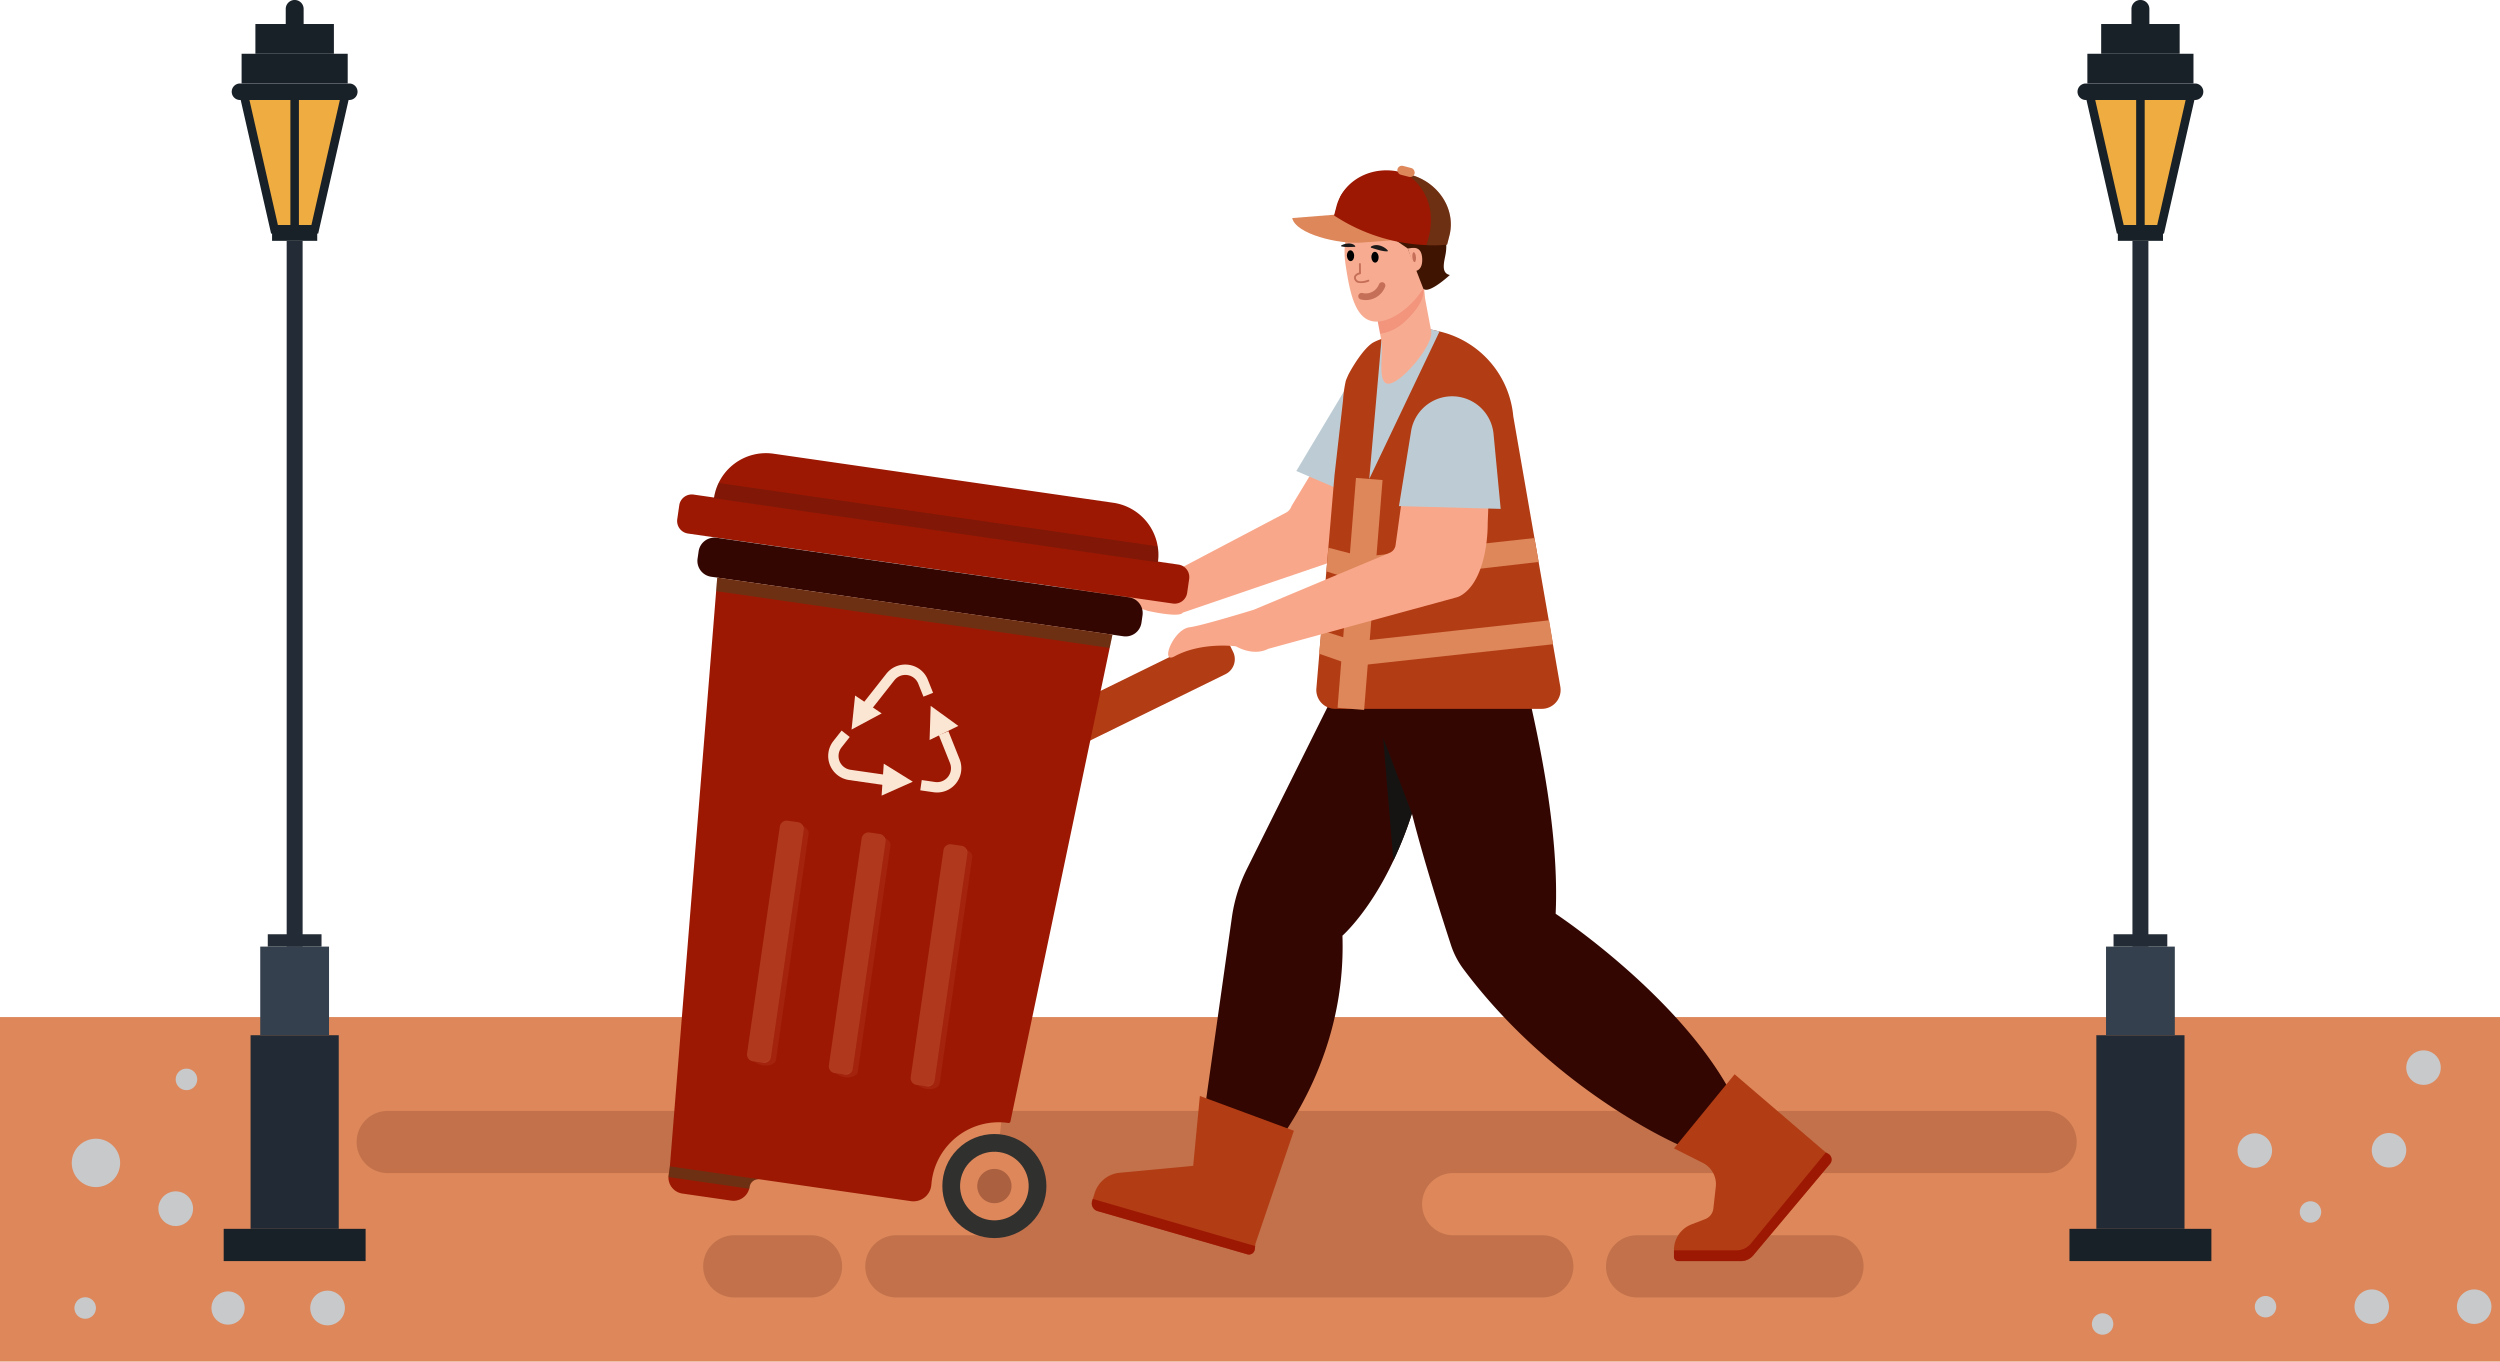 <svg xmlns="http://www.w3.org/2000/svg" xmlns:xlink="http://www.w3.org/1999/xlink" width="375" height="204.228" viewBox="0 0 375 204.228">
  <defs>
    <radialGradient id="radial-gradient" cx="0.5" cy="0.5" r="0.363" gradientUnits="objectBoundingBox">
      <stop offset="0.574" stop-color="#161412"/>
      <stop offset="0.798" stop-color="#161412"/>
      <stop offset="1" stop-color="#161412"/>
    </radialGradient>
    <radialGradient id="radial-gradient-2" cx="0.502" cy="0.498" r="1.998" xlink:href="#radial-gradient"/>
  </defs>
  <g id="Group_5677" data-name="Group 5677" transform="translate(0 -607.284)">
    <g id="Group_5340" data-name="Group 5340" transform="translate(0 569.893)">
      <g id="Group_5588" data-name="Group 5588" transform="translate(0 189.952)">
        <g id="Group_5587" data-name="Group 5587" transform="translate(0 0)">
          <rect id="Rectangle_3933" data-name="Rectangle 3933" width="375" height="51.668" transform="translate(0 0)" fill="#de875a"/>
          <g id="Group_5584" data-name="Group 5584" transform="translate(53.493 14.077)" opacity="0.17">
            <g id="Group_5583" data-name="Group 5583">
              <g id="Group_5582" data-name="Group 5582">
                <path id="Path_76701" data-name="Path 76701" d="M225.351,386.529h32.091a4.663,4.663,0,0,0,0-9.326h-13.37a4.663,4.663,0,0,1,0-9.326h88.866a4.662,4.662,0,0,0,0-9.324H84.249a4.662,4.662,0,0,0,0,9.324h88.507a4.663,4.663,0,0,1,0,9.326H160.548a4.663,4.663,0,0,0,0,9.326h64.8Z" transform="translate(-79.588 -358.553)" fill="#330601"/>
              </g>
              <path id="Path_76702" data-name="Path 76702" d="M373.216,388.592a4.663,4.663,0,0,1-4.662,4.663H339.241a4.663,4.663,0,0,1-4.663-4.663h0a4.663,4.663,0,0,1,4.663-4.663h29.314a4.663,4.663,0,0,1,4.662,4.663Z" transform="translate(-147.172 -365.279)" fill="#330601"/>
              <path id="Path_76703" data-name="Path 76703" d="M171.156,388.592a4.663,4.663,0,0,1-4.663,4.663H154.983a4.664,4.664,0,0,1-4.663-4.663h0a4.664,4.664,0,0,1,4.663-4.663h11.511a4.663,4.663,0,0,1,4.663,4.663Z" transform="translate(-98.335 -365.279)" fill="#330601"/>
            </g>
          </g>
          <g id="Group_5586" data-name="Group 5586" transform="translate(10.763 4.995)">
            <path id="Path_76704" data-name="Path 76704" d="M461.731,380.964a2.588,2.588,0,1,1-1.687-3.248A2.588,2.588,0,0,1,461.731,380.964Z" transform="translate(-131.803 -365.152)" fill="#c7c9cb" style="mix-blend-mode: multiply;isolation: isolate"/>
            <path id="Path_76705" data-name="Path 76705" d="M506.622,402.618a2.587,2.587,0,1,1-2.588-2.591A2.587,2.587,0,0,1,506.622,402.618Z" transform="translate(-143.67 -364.166)" fill="#c7c9cb" style="mix-blend-mode: multiply;isolation: isolate"/>
            <path id="Path_76706" data-name="Path 76706" d="M489.239,380.14a2.587,2.587,0,1,1-2.586-2.591A2.588,2.588,0,0,1,489.239,380.14Z" transform="translate(-139.063 -365.153)" fill="#c7c9cb" style="mix-blend-mode: multiply;isolation: isolate"/>
            <path id="Path_76707" data-name="Path 76707" d="M485.719,402.618a2.588,2.588,0,1,1-2.589-2.591A2.588,2.588,0,0,1,485.719,402.618Z" transform="translate(-138.13 -364.166)" fill="#c7c9cb" style="mix-blend-mode: multiply;isolation: isolate"/>
            <path id="Path_76708" data-name="Path 76708" d="M496.281,367.945a2.588,2.588,0,1,1-2.589-2.59A2.589,2.589,0,0,1,496.281,367.945Z" transform="translate(-140.929 -365.355)" fill="#c7c9cb" style="mix-blend-mode: multiply;isolation: isolate"/>
            <path id="Path_76709" data-name="Path 76709" d="M434.53,385.454a1.607,1.607,0,1,1-1.607-1.606A1.608,1.608,0,0,1,434.53,385.454Z" transform="translate(-125.082 -365.401)" fill="#c7c9cb" style="mix-blend-mode: multiply;isolation: isolate"/>
            <path id="Path_76710" data-name="Path 76710" d="M463.411,402.972a1.607,1.607,0,1,1-1.6-1.609A1.6,1.6,0,0,1,463.411,402.972Z" transform="translate(-132.737 -364.52)" fill="#c7c9cb" style="mix-blend-mode: multiply;isolation: isolate"/>
            <path id="Path_76711" data-name="Path 76711" d="M472.586,389.655a1.606,1.606,0,1,1-1.606-1.609A1.6,1.6,0,0,1,472.586,389.655Z" transform="translate(-135.17 -365.412)" fill="#c7c9cb" style="mix-blend-mode: multiply;isolation: isolate"/>
            <path id="Path_76712" data-name="Path 76712" d="M430.158,406.5a1.606,1.606,0,1,1-1.606-1.608A1.605,1.605,0,0,1,430.158,406.5Z" transform="translate(-123.924 -365.454)" fill="#c7c9cb" style="mix-blend-mode: multiply;isolation: isolate"/>
            <g id="Group_5585" data-name="Group 5585" transform="translate(0 2.745)">
              <path id="Path_76713" data-name="Path 76713" d="M48.139,402.918a2.491,2.491,0,1,1-2.489-2.489A2.491,2.491,0,0,1,48.139,402.918Z" transform="translate(-22.202 -367.017)" fill="#c7c9cb" style="mix-blend-mode: multiply;isolation: isolate"/>
              <path id="Path_76714" data-name="Path 76714" d="M21.9,382.265a3.627,3.627,0,1,1-3.628-3.626A3.629,3.629,0,0,1,21.9,382.265Z" transform="translate(-14.645 -368.131)" fill="#c7c9cb" style="mix-blend-mode: multiply;isolation: isolate"/>
              <path id="Path_76715" data-name="Path 76715" d="M37.526,388.926a2.6,2.6,0,1,1-2.6-2.6A2.6,2.6,0,0,1,37.526,388.926Z" transform="translate(-19.332 -367.923)" fill="#c7c9cb" style="mix-blend-mode: multiply;isolation: isolate"/>
              <path id="Path_76716" data-name="Path 76716" d="M68.518,402.878a2.6,2.6,0,1,1-2.6-2.6A2.6,2.6,0,0,1,68.518,402.878Z" transform="translate(-27.547 -366.978)" fill="#c7c9cb" style="mix-blend-mode: multiply;isolation: isolate"/>
              <path id="Path_76717" data-name="Path 76717" d="M39.088,370.7a1.614,1.614,0,1,1-1.609-1.615A1.608,1.608,0,0,1,39.088,370.7Z" transform="translate(-20.268 -369.09)" fill="#c7c9cb" style="mix-blend-mode: multiply;isolation: isolate"/>
              <path id="Path_76718" data-name="Path 76718" d="M18.417,403.234a1.613,1.613,0,1,1-1.612-1.612A1.614,1.614,0,0,1,18.417,403.234Z" transform="translate(-14.79 -367.334)" fill="#c7c9cb" style="mix-blend-mode: multiply;isolation: isolate"/>
            </g>
          </g>
        </g>
      </g>
    </g>
    <g id="Group_5341" data-name="Group 5341" transform="translate(33.554 607.284)">
      <rect id="Rectangle_3937" data-name="Rectangle 3937" width="21.288" height="4.838" transform="translate(0 184.326)" fill="#182028"/>
      <rect id="Rectangle_3938" data-name="Rectangle 3938" width="13.226" height="29.042" transform="translate(4.031 155.284)" fill="#222b35"/>
      <rect id="Rectangle_3939" data-name="Rectangle 3939" width="10.319" height="13.293" transform="translate(5.483 141.99)" fill="#34404d"/>
      <rect id="Rectangle_3940" data-name="Rectangle 3940" width="2.393" height="105.866" transform="translate(9.447 36.125)" fill="#232c36"/>
      <rect id="Rectangle_3941" data-name="Rectangle 3941" width="6.772" height="2.419" transform="translate(7.258 33.706)" fill="#182028"/>
      <path id="Path_76734" data-name="Path 76734" d="M64.428,143.758H56.637l4.4,19.943h6.645l4.4-19.943Z" transform="translate(-53.71 -129.996)" fill="#efac40"/>
      <path id="Path_76735" data-name="Path 76735" d="M64.273,143.758H56.637l4.4,19.943h3.241Z" transform="translate(-53.71 -129.996)" fill="#efac40"/>
      <path id="Path_76736" data-name="Path 76736" d="M63.771,143.758v18.707H62.244l.274,1.237H65.76V143.758Z" transform="translate(-55.196 -129.996)" fill="#efac40" style="mix-blend-mode: multiply;isolation: isolate"/>
      <path id="Path_76737" data-name="Path 76737" d="M67.137,143.758V163.7H70.46l4.4-19.943Z" transform="translate(-56.493 -129.996)" fill="#efac40"/>
      <path id="Path_76738" data-name="Path 76738" d="M72.751,143.758l-4.124,18.707h-1.49V163.7H70.46l4.4-19.943Z" transform="translate(-56.493 -129.996)" fill="#efac40" style="mix-blend-mode: multiply;isolation: isolate"/>
      <path id="Path_76739" data-name="Path 76739" d="M73.168,143.312a1.237,1.237,0,0,1-1.236,1.236h-16.4a1.237,1.237,0,0,1-1.237-1.236h0a1.238,1.238,0,0,1,1.237-1.237h16.4a1.238,1.238,0,0,1,1.236,1.237Z" transform="translate(-53.09 -129.55)" fill="#182028"/>
      <rect id="Rectangle_3942" data-name="Rectangle 3942" width="15.915" height="4.461" transform="translate(2.686 8.063)" fill="#182028"/>
      <rect id="Rectangle_3943" data-name="Rectangle 3943" width="11.775" height="4.462" transform="translate(4.756 3.602)" fill="#182028"/>
      <path id="Path_76740" data-name="Path 76740" d="M68,128.9v-2.527a1.342,1.342,0,1,0-2.684,0V128.9Z" transform="translate(-56.009 -125.033)" fill="#182028"/>
      <g id="Group_5594" data-name="Group 5594" transform="translate(10.005 13.762)">
        <rect id="Rectangle_3944" data-name="Rectangle 3944" width="1.278" height="21.153" fill="#182028"/>
      </g>
      <g id="Group_5595" data-name="Group 5595" transform="translate(2.302 13.62)">
        <rect id="Rectangle_3945" data-name="Rectangle 3945" width="1.279" height="21.694" transform="translate(0 0.284) rotate(-12.822)" fill="#182028"/>
      </g>
      <g id="Group_5596" data-name="Group 5596" transform="translate(12.925 13.62)">
        <rect id="Rectangle_3946" data-name="Rectangle 3946" width="21.694" height="1.277" transform="translate(0 21.154) rotate(-77.18)" fill="#182028"/>
      </g>
      <rect id="Rectangle_3947" data-name="Rectangle 3947" width="8.063" height="1.852" transform="translate(6.612 140.138)" fill="#232c36"/>
    </g>
    <g id="Group_5342" data-name="Group 5342" transform="translate(310.419 607.284)">
      <rect id="Rectangle_3948" data-name="Rectangle 3948" width="21.288" height="4.838" transform="translate(0 184.326)" fill="#182028"/>
      <rect id="Rectangle_3949" data-name="Rectangle 3949" width="13.225" height="29.042" transform="translate(4.032 155.284)" fill="#222b35"/>
      <rect id="Rectangle_3950" data-name="Rectangle 3950" width="10.319" height="13.293" transform="translate(5.485 141.99)" fill="#34404d"/>
      <rect id="Rectangle_3951" data-name="Rectangle 3951" width="2.393" height="105.866" transform="translate(9.448 36.125)" fill="#232c36"/>
      <rect id="Rectangle_3952" data-name="Rectangle 3952" width="6.771" height="2.419" transform="translate(7.259 33.706)" fill="#182028"/>
      <path id="Path_76741" data-name="Path 76741" d="M441.141,143.758h-7.793l4.4,19.943h6.645l4.4-19.943Z" transform="translate(-430.421 -129.996)" fill="#efac40"/>
      <path id="Path_76742" data-name="Path 76742" d="M440.986,143.758h-7.638l4.4,19.943h3.243Z" transform="translate(-430.421 -129.996)" fill="#efac40"/>
      <path id="Path_76743" data-name="Path 76743" d="M440.484,143.758v18.707h-1.527l.273,1.237h3.243V143.758Z" transform="translate(-431.907 -129.996)" fill="#efac40" style="mix-blend-mode: multiply;isolation: isolate"/>
      <path id="Path_76744" data-name="Path 76744" d="M443.85,143.758V163.7h3.322l4.4-19.943Z" transform="translate(-433.204 -129.996)" fill="#efac40"/>
      <path id="Path_76745" data-name="Path 76745" d="M449.464,143.758l-4.124,18.707h-1.49V163.7h3.322l4.4-19.943Z" transform="translate(-433.204 -129.996)" fill="#efac40" style="mix-blend-mode: multiply;isolation: isolate"/>
      <path id="Path_76746" data-name="Path 76746" d="M449.88,143.312a1.236,1.236,0,0,1-1.235,1.236h-16.4a1.238,1.238,0,0,1-1.237-1.236h0a1.239,1.239,0,0,1,1.237-1.237h16.4a1.237,1.237,0,0,1,1.235,1.237Z" transform="translate(-429.801 -129.55)" fill="#182028"/>
      <rect id="Rectangle_3953" data-name="Rectangle 3953" width="15.916" height="4.461" transform="translate(2.686 8.063)" fill="#182028"/>
      <rect id="Rectangle_3954" data-name="Rectangle 3954" width="11.774" height="4.462" transform="translate(4.757 3.602)" fill="#182028"/>
      <path id="Path_76747" data-name="Path 76747" d="M444.707,128.9v-2.527a1.343,1.343,0,0,0-2.686,0V128.9Z" transform="translate(-432.72 -125.033)" fill="#182028"/>
      <g id="Group_5598" data-name="Group 5598" transform="translate(10.005 13.762)">
        <rect id="Rectangle_3955" data-name="Rectangle 3955" width="1.279" height="21.153" fill="#182028"/>
      </g>
      <g id="Group_5599" data-name="Group 5599" transform="translate(2.304 13.62)">
        <rect id="Rectangle_3956" data-name="Rectangle 3956" width="1.278" height="21.694" transform="translate(0 0.284) rotate(-12.822)" fill="#182028"/>
      </g>
      <g id="Group_5600" data-name="Group 5600" transform="translate(12.927 13.619)">
        <rect id="Rectangle_3957" data-name="Rectangle 3957" width="21.694" height="1.279" transform="matrix(0.222, -0.975, 0.975, 0.222, 0, 21.155)" fill="#182028"/>
      </g>
      <rect id="Rectangle_3958" data-name="Rectangle 3958" width="8.063" height="1.852" transform="translate(6.613 140.138)" fill="#232c36"/>
    </g>
    <g id="Group_3723" data-name="Group 3723" transform="translate(100.265 632)">
      <path id="Path_63317" data-name="Path 63317" d="M5573.054,1487.919l20.617-10.109a2.507,2.507,0,0,0,1.146-3.354l-.435-.886a2.506,2.506,0,0,0-3.354-1.147l-20.616,10.108a2.506,2.506,0,0,0-1.147,3.354l.435.886A2.506,2.506,0,0,0,5573.054,1487.919Z" transform="translate(-5510.118 -1401.397)" fill="#b23c14"/>
      <g id="Group_3687" data-name="Group 3687" transform="translate(58.835 0)">
        <path id="Path_63318" data-name="Path 63318" d="M5320.716,1174.006c1.678-.21,12.375-.575,12.375-.575l18.366-9.662a1.762,1.762,0,0,0,.852-1.005l4.132-6.842,7.771.251.584,5.347c0,3.843-1.169,6.935-4.248,8.85l-24.559,8.385c-.485.825-5.308-.279-5.308-.279s-2.142-1.118-12.036-.451C5316.394,1178.177,5318.48,1174.285,5320.716,1174.006Z" transform="translate(-5317.677 -1111.574)" fill="#f9a78a"/>
        <path id="Path_63319" data-name="Path 63319" d="M5531.146,2377.488l-1.634,8.626-7.977-2.859,1.668-7.684Z" transform="translate(-5501.059 -2229.322)" fill="#f9a78a"/>
        <path id="Path_63320" data-name="Path 63320" d="M4601.162,2322.947l-7.89-5.567-4.557,5.842,8.27,6.449Z" transform="translate(-4493.139 -2175.993)" fill="#f9a78a"/>
        <g id="Group_3678" data-name="Group 3678" transform="translate(20.477 63.767)">
          <path id="Path_63321" data-name="Path 63321" d="M4648.083,1473.8l9.861,2.589.521-2.6.07-.348h0l.217-.282c2.645-3.444,11.708-15.455,11.121-32.953,0,0,4.016-3.51,7.634-11.231a57.277,57.277,0,0,0,2.788-7.078c1.762,6.992,4.615,15.915,5.861,19.731a12.457,12.457,0,0,0,1.861,3.583c13.522,18.1,32.347,26.781,35.167,27.509.227.058.347.086.347.086l.29.206,1.771,1.26,5.079-8.14a3.378,3.378,0,0,0-1.52-1.027,1.439,1.439,0,0,0-.35-.065c-.052-.107-.1-.213-.159-.318-7.685-15.21-26.788-27.8-26.788-27.8.556-12.144-2.5-25.907-4.056-32.869q-.179-.8-.326-1.47a36.2,36.2,0,0,0-2.738-7.442,68.394,68.394,0,0,0-3.721-6.744l-20-.047.051.142-.051-.044-2.779,16.255-12.692,25.494a23.714,23.714,0,0,0-2.252,7.249l-4.721,33.387-.062.35-.057.354Z" transform="translate(-4648.083 -1388.339)" fill="#330601"/>
          <path id="Path_63322" data-name="Path 63322" d="M5252.57,1672.36a57.265,57.265,0,0,0,2.787-7.077l-4.314-11.361Z" transform="translate(-5223.147 -1631.733)" fill="url(#radial-gradient)"/>
        </g>
        <g id="Group_3679" data-name="Group 3679" transform="translate(4.667 139.678)">
          <path id="Path_63323" data-name="Path 63323" d="M5462.988,2312.68l.1-.313.093-.294.193-.609a4.351,4.351,0,0,1,3.739-3.02l11.062-1.045-.029-.037,1-10.44,14.1,5.22-5.765,16.944-.044.352-.062.5a.878.878,0,0,1-1.115.735l-22.465-6.482A1.2,1.2,0,0,1,5462.988,2312.68Z" transform="translate(-5462.932 -2296.922)" fill="#b23c14"/>
          <path id="Path_63324" data-name="Path 63324" d="M5532.617,2481.788l-.1.313a1.2,1.2,0,0,0,.81,1.51l22.464,6.483a.878.878,0,0,0,1.115-.735l.063-.5Z" transform="translate(-5532.462 -2466.343)" fill="#9c1803"/>
        </g>
        <g id="Group_3680" data-name="Group 3680" transform="translate(91.997 136.419)">
          <path id="Path_63325" data-name="Path 63325" d="M4500.225,2280.449l2.071-.8a1.922,1.922,0,0,0,1.214-1.576l.366-3.258a3.585,3.585,0,0,0-1.952-3.6l-4.32-2.172,9.095-11.114,13.687,11.735.334.184a1,1,0,0,1,.287,1.528l-11.523,13.729a2.39,2.39,0,0,1-1.83.853h-9.407a.643.643,0,0,1-.643-.644v-1.032A4.1,4.1,0,0,1,4500.225,2280.449Z" transform="translate(-4497.604 -2257.922)" fill="#b23c14"/>
          <path id="Path_63326" data-name="Path 63326" d="M4497.6,2413.06v.969a.643.643,0,0,0,.643.643h9.407a2.389,2.389,0,0,0,1.83-.853l11.523-13.729a1,1,0,0,0-.286-1.528l-.335-.184-11.248,13.667a2.781,2.781,0,0,1-2.147,1.014Z" transform="translate(-4497.604 -2386.644)" fill="#9c1803"/>
        </g>
        <g id="Group_3681" data-name="Group 3681" transform="translate(35.344 24.537)">
          <path id="Path_63327" data-name="Path 63327" d="M5372.471,1017.922l-7.854,13.117,7.765,3.323Z" transform="translate(-5364.617 -1009.641)" fill="#bdccd4"/>
          <path id="Path_63328" data-name="Path 63328" d="M4986.885,975.876h30.99a2.827,2.827,0,0,0,2.786-3.311l-3.257-18.724-.625-3.587-3.178-18.272a14.4,14.4,0,0,0-11.062-12.716c-.129-.03-.258-.06-.387-.092a11.718,11.718,0,0,0-2.71-.372,4.75,4.75,0,0,0-1.487.206c-1.172.393-2.542.81-3.866,1.308a8.019,8.019,0,0,0-1.567.648c-1.448.939-3.036,3.613-3.628,4.731-.009.017-.354.782-.41.97a17.868,17.868,0,0,0-.417,2.924l-1.276,11.212-.928,10.907-.3,3.543-1.495,17.558A2.828,2.828,0,0,0,4986.885,975.876Z" transform="translate(-4981.055 -918.802)" fill="#b23c14"/>
        </g>
        <line id="Line_13" data-name="Line 13" x2="0.668" y2="7.018" transform="translate(64.999 43.012)" fill="#f7931e"/>
        <path id="Path_63329" data-name="Path 63329" d="M5201.446,941.4l10.541-22.13c-.129-.03-.258-.06-.387-.092a11.725,11.725,0,0,0-2.71-.372,4.744,4.744,0,0,0-1.486.206c-1.173.393-2.542.81-3.867,1.308l-.271.332Z" transform="translate(-5155.158 -894.265)" fill="#bdccd4"/>
        <g id="Group_3686" data-name="Group 3686" transform="translate(34.736 0)">
          <g id="Group_3684" data-name="Group 3684" transform="translate(5.702 1.526)">
            <path id="Path_63330" data-name="Path 63330" d="M5216.381,819.559a.348.348,0,0,0,.007.044l.462,2.452.466,2.483c.364,1.939-.8,6.825,1.266,6.435s6.578-5.906,6.212-7.844l-.727-3.856-.2-1.078-.2-2.056c-.294-1.556-1.68-2.008-3.263-2.184a4.037,4.037,0,0,0-1.2.045,3.925,3.925,0,0,0-2.45,1.526,3.445,3.445,0,0,0-.628,2.685Z" transform="translate(-5209.646 -799.68)" fill="#f7ac92"/>
            <path id="Path_63331" data-name="Path 63331" d="M5230.157,819.877l.724,3.9a6.828,6.828,0,0,0,3.563-1.671c4.155-3.79,2.735-5.649,2.735-5.649-.294-1.556-1.425-2.056-3.008-2.231a20.823,20.823,0,0,0-3.384,2.964,3.447,3.447,0,0,0-.637,2.641A.28.28,0,0,0,5230.157,819.877Z" transform="translate(-5223.414 -799.954)" fill="#e5332a" opacity="0.2"/>
            <path id="Path_63333" data-name="Path 63333" d="M5212.67,695.713c.707,4.806,1.615,9.209,5.238,8.676s8.594-5.8,7.886-10.608a11.464,11.464,0,0,0-.667-2.515q-.067-.175-.141-.344c-.021-.047-.043-.1-.065-.144-.032-.073-.066-.145-.1-.216a8.245,8.245,0,0,0-3.922-4.082c-.019-.01-.04-.018-.059-.026l-.109-.047c-.028-.014-.056-.023-.083-.034a5.243,5.243,0,0,0-2.7-.325,5.166,5.166,0,0,0-2.033.764,5.531,5.531,0,0,0-.628.464c-.1.086-.206.179-.305.275-.057.056-.114.112-.167.17a8.2,8.2,0,0,0-1.974,3.772q-.094.387-.16.789c-.032.195-.058.393-.078.593q-.01.09-.018.179A11.451,11.451,0,0,0,5212.67,695.713Z" transform="translate(-5210.398 -682.433)" fill="#f7ac92"/>
            <path id="Path_63334" data-name="Path 63334" d="M5184.428,646.626c1.461-2.69,5.542-4.335,12.276-2.4,1.989.571,2.715,3.277,3.213,5.812a22.162,22.162,0,0,1,.383,3.736,6.835,6.835,0,0,1-.075,1.325c-.175,1.146-.834,2.989.614,3.291,0,0-3.164,2.935-3.982,2.051h0l-2.328-6.026-2.97-2.022s-9.175,2-8.639-.457A41.47,41.47,0,0,1,5184.428,646.626Z" transform="translate(-5182.898 -643.382)" fill="#3f1401"/>
            <path id="Path_63335" data-name="Path 63335" d="M5296.875,770.282c.054,0,.08-.124.036-.171a2.549,2.549,0,0,0-.493-.4,2.5,2.5,0,0,0-.688-.3,1.861,1.861,0,0,0-.729-.056,1.339,1.339,0,0,0-.575.208c-.051.035-.046.159,0,.173.183.052.354.109.529.162.224.067.448.137.675.2s.456.109.689.146A3.2,3.2,0,0,0,5296.875,770.282Z" transform="translate(-5288.306 -758.819)" fill="#1a1a1a"/>
            <path id="Path_63336" data-name="Path 63336" d="M5352.777,766.668c-.047.027-.06.125-.018.137a2.628,2.628,0,0,0,.439.081c.191.019.382.027.574.028s.384-.007.577-.013c.149-.005.3-.013.454-.016.043,0,.08-.094.05-.131a.994.994,0,0,0-.391-.275,1.512,1.512,0,0,0-.581-.1,2.183,2.183,0,0,0-.615.089A2.276,2.276,0,0,0,5352.777,766.668Z" transform="translate(-5351.111 -756.099)" fill="#1a1a1a"/>
            <g id="Group_3682" data-name="Group 3682" transform="translate(6.168 11.529)">
              <path id="Path_63337" data-name="Path 63337" d="M5310.834,782.217c.024.448.286.8.584.781s.521-.392.5-.84-.286-.8-.584-.781S5310.81,781.769,5310.834,782.217Z" transform="translate(-5310.832 -781.376)"/>
            </g>
            <g id="Group_3683" data-name="Group 3683" transform="translate(2.499 11.303)">
              <path id="Path_63338" data-name="Path 63338" d="M5354.745,779.512c.024.448.286.8.584.781s.521-.392.5-.84-.287-.8-.585-.781S5354.721,779.064,5354.745,779.512Z" transform="translate(-5354.743 -778.671)"/>
            </g>
            <path id="Path_63339" data-name="Path 63339" d="M5234.65,776.012c.026.974-.312,1.668-1.037,1.772l-1.127-3.381C5233.21,774.3,5234.594,773.907,5234.65,776.012Z" transform="translate(-5220.853 -763.368)" fill="#f7ac92"/>
            <path id="Path_63340" data-name="Path 63340" d="M5243.674,782.856c.037.409.188.73.337.716s.239-.357.2-.766-.188-.73-.337-.716S5243.636,782.447,5243.674,782.856Z" transform="translate(-5231.357 -770.501)" fill="#c66f58"/>
            <path id="Path_63341" data-name="Path 63341" d="M5328.194,804.633a2.841,2.841,0,0,0,1.625-.177.146.146,0,1,0-.109-.27c-.384.156-1.443.446-1.726-.074a.417.417,0,0,1-.048-.388c.105-.224.479-.342.613-.368a.146.146,0,0,0,.118-.144l-.014-1.384a.145.145,0,1,0-.291,0l.013,1.27a1.122,1.122,0,0,0-.7.5.7.7,0,0,0,.055.651A.8.8,0,0,0,5328.194,804.633Z" transform="translate(-5324.06 -788.459)" fill="#c66f58"/>
          </g>
          <g id="Group_3685" data-name="Group 3685">
            <path id="Path_63342" data-name="Path 63342" d="M5259.344,714.783l-6.308.5h0c.484,2.373,6.926,3.979,10.528,3.674l7.255-.545S5259.36,714.765,5259.344,714.783Z" transform="translate(-5253.036 -707.292)" fill="#de875a"/>
            <path id="Path_63343" data-name="Path 63343" d="M5181.169,641.841A27.066,27.066,0,0,0,5195,646.284a20.054,20.054,0,0,0,3.119-.073l.345-1.337c1.022-3.965-1.66-8.085-5.992-9.2l-.1-.025-1.165-.3c-4.331-1.117-8.671,1.192-9.695,5.157Z" transform="translate(-5174.891 -634.234)" fill="#9c1803"/>
            <path id="Path_63344" data-name="Path 63344" d="M5183.884,652.667a20.036,20.036,0,0,0,3.119-.073l.345-1.337c1.022-3.965-1.66-8.085-5.992-9.2l-.1-.025-.091.153S5186.44,645.411,5183.884,652.667Z" transform="translate(-5163.777 -640.617)" fill="#006837" opacity="0.3"/>
            <rect id="Rectangle_2738" data-name="Rectangle 2738" width="2.653" height="1.363" rx="0.681" transform="translate(18.183 1.982) rotate(-165.539)" fill="#de875a"/>
          </g>
          <path id="Path_63345" data-name="Path 63345" d="M5307.741,841.922a2.605,2.605,0,0,1-3.064,1.605" transform="translate(-5294.272 -823.808)" fill="none" stroke="#c66f58" stroke-linecap="round" stroke-width="1"/>
        </g>
        <path id="Path_63346" data-name="Path 63346" d="M4997.676,1447.935l5.263,1.838,29.827-3.258-.584-3.593-28.908,3.175-5.264-1.671Z" transform="translate(-4958.912 -1374.595)" fill="#de875a"/>
        <path id="Path_63347" data-name="Path 63347" d="M5023.546,1300.25l5.179,1.658,26.664-3.07-.625-3.587-25.7,2.813-5.212-1.359Z" transform="translate(-4983.695 -1239.263)" fill="#de875a"/>
        <line id="Line_14" data-name="Line 14" x1="2.762" y2="34.481" transform="translate(43.527 47.131)" fill="none" stroke="#de875a" stroke-width="4"/>
        <path id="Path_63348" data-name="Path 63348" d="M5115.9,1231.35c1.856-.229,9.625-2.628,9.625-2.628l20.386-8.54a1.455,1.455,0,0,0,.878-1.142l1.063-7.663,12.943-.455-.185,4.824c0,4.017-1.06,9.113-4.023,10.848a2.767,2.767,0,0,1-.669.279l-28.223,7.713c-2.312,1.183-4.837-.369-4.837-.369s-5.148-.724-9.251,1.511C5111.427,1236.918,5113.431,1231.655,5115.9,1231.35Z" transform="translate(-5096.554 -1161.979)" fill="#f9a78a"/>
        <path id="Path_63349" data-name="Path 63349" d="M5106.932,1057.675l-15.255-.418,1.847-11.412a6.238,6.238,0,0,1,5.271-5h0a6.239,6.239,0,0,1,7.061,5.525Z" transform="translate(-5040.931 -1006.058)" fill="#bdccd4"/>
      </g>
      <g id="Group_3699" data-name="Group 3699" transform="translate(0 43.258)">
        <g id="Group_3688" data-name="Group 3688" transform="translate(1.303 0)">
          <path id="Path_63350" data-name="Path 63350" d="M5652.327,1222.867l72.723,10.5a1.9,1.9,0,0,0,2.154-1.61l.3-2.08a1.9,1.9,0,0,0-1.611-2.154l-72.723-10.5a1.9,1.9,0,0,0-2.154,1.61l-.3,2.08A1.9,1.9,0,0,0,5652.327,1222.867Z" transform="translate(-5650.696 -1210.81)" fill="#9c1803"/>
          <path id="Path_63351" data-name="Path 63351" d="M5706.15,1149.643l66.584,9.616a7.895,7.895,0,0,0-6.686-8.943l-50.957-7.359a7.883,7.883,0,0,0-8.942,6.686Z" transform="translate(-5700.623 -1142.875)" fill="#9c1803"/>
          <path id="Path_63352" data-name="Path 63352" d="M5706.15,1198.664l66.584,9.615a7.868,7.868,0,0,0-.02-2.4l-65.866-9.512A7.892,7.892,0,0,0,5706.15,1198.664Z" transform="translate(-5700.623 -1191.896)" opacity="0.2" fill="url(#radial-gradient-2)"/>
          <line id="Line_15" data-name="Line 15" y1="1.203" x2="3.137" transform="translate(1.308 7.09)" fill="#fff" opacity="0.15"/>
        </g>
        <g id="Group_3697" data-name="Group 3697" transform="translate(0 12.666)">
          <g id="Group_3689" data-name="Group 3689" transform="translate(33.652 85.529)">
            <path id="Path_63353" data-name="Path 63353" d="M6002.78,2318.711l-1.2,11.2-15.24.794,2.454-12.531Z" transform="translate(-5986.345 -2318.174)" fill="#de875a"/>
            <path id="Path_63354" data-name="Path 63354" d="M6002.78,2318.711l-1.2,11.2-15.24.794,2.454-12.531Z" transform="translate(-5986.345 -2318.174)" fill="#de875a" opacity="0.3"/>
          </g>
          <g id="Group_3690" data-name="Group 3690" transform="translate(4.346)">
            <path id="Path_63355" data-name="Path 63355" d="M5734.558,1296.532l-.159,1.1a2.4,2.4,0,0,0,2.029,2.715l61.841,8.931a2.4,2.4,0,0,0,2.714-2.03l.159-1.1a2.37,2.37,0,0,0-.139-1.213,2.4,2.4,0,0,0-1.89-1.5l-61.842-8.931a2.4,2.4,0,0,0-2.714,2.03Z" transform="translate(-5734.375 -1294.477)" fill="#330601"/>
          </g>
          <g id="Group_3691" data-name="Group 3691" transform="translate(37.853 86.228)">
            <circle id="Ellipse_451" data-name="Ellipse 451" cx="7.805" cy="7.805" r="7.805" transform="translate(11.039 22.077) rotate(-135)" fill="#30302e"/>
            <ellipse id="Ellipse_452" data-name="Ellipse 452" cx="5.146" cy="5.146" rx="5.146" ry="5.146" transform="translate(15.383 16.877) rotate(-171.654)" fill="#de875a"/>
            <ellipse id="Ellipse_453" data-name="Ellipse 453" cx="2.573" cy="2.573" rx="2.573" ry="2.573" transform="matrix(-0.982, -0.187, 0.187, -0.982, 13.086, 14.048)" fill="#330601" opacity="0.3"/>
          </g>
          <g id="Group_3696" data-name="Group 3696" transform="translate(0 6.002)">
            <path id="Path_63356" data-name="Path 63356" d="M5796.008,1366.317l-.163,2.028-5.915,73.521h0l-1.026,12.76-.19,1.318a2.356,2.356,0,0,0-.024.285,2.443,2.443,0,0,0,2.093,2.481l7.317,1.057a2.44,2.44,0,0,0,2.707-1.788,2.466,2.466,0,0,0,.059-.28,1.331,1.331,0,0,1,1.507-1.127l22.664,3.273a2.7,2.7,0,0,0,3.088-2.449c.018-.231.043-.463.077-.7a10.125,10.125,0,0,1,11.468-8.575.285.285,0,0,0,.319-.223l.543-2.595,12.953-61.813.208-.991,1.181-5.635.418-1.991Z" transform="translate(-5788.688 -1366.317)" fill="#9c1803"/>
            <path id="Path_63357" data-name="Path 63357" d="M5788.851,1366.317l59.282,8.561-.417,1.991-59.027-8.524Z" transform="translate(-5781.53 -1366.317)" fill="#006837" opacity="0.3"/>
            <g id="Group_3695" data-name="Group 3695" transform="translate(11.787 36.45)">
              <g id="Group_3692" data-name="Group 3692" transform="translate(24.543 3.544)">
                <path id="Path_63358" data-name="Path 63358" d="M6049.9,1881.119l1.523.22a1.042,1.042,0,0,0,1.18-.882l4.915-34.034a1.042,1.042,0,0,0-.882-1.18l-1.523-.22a1.041,1.041,0,0,0-1.18.882l-4.915,34.034A1.041,1.041,0,0,0,6049.9,1881.119Z" transform="translate(-6049.003 -1845.012)" fill="#de875a" opacity="0.3"/>
                <path id="Path_63359" data-name="Path 63359" d="M6047.686,1854.8l-4.9,33.931c-.087.6-.96.967-1.949.824a2.888,2.888,0,0,1-.594-.15,2.392,2.392,0,0,0,1.341.609h0c.99.143,1.862-.226,1.949-.824l4.9-33.931c.068-.47-.37-.942-1.041-1.192A.877.877,0,0,1,6047.686,1854.8Z" transform="translate(-6039.186 -1853.31)" fill="#de875a" opacity="0.1"/>
              </g>
              <g id="Group_3693" data-name="Group 3693" transform="translate(12.272 1.772)">
                <path id="Path_63360" data-name="Path 63360" d="M6196.775,1859.908l1.523.22a1.042,1.042,0,0,0,1.18-.882l4.915-34.034a1.042,1.042,0,0,0-.882-1.18l-1.523-.22a1.042,1.042,0,0,0-1.18.882l-4.916,34.034A1.043,1.043,0,0,0,6196.775,1859.908Z" transform="translate(-6195.882 -1823.801)" fill="#de875a" opacity="0.3"/>
                <path id="Path_63361" data-name="Path 63361" d="M6194.567,1833.588l-4.9,33.931c-.086.6-.959.967-1.949.824a2.9,2.9,0,0,1-.594-.15,2.4,2.4,0,0,0,1.342.609h0c.989.143,1.862-.226,1.948-.824l4.9-33.931c.068-.47-.371-.942-1.042-1.192A.876.876,0,0,1,6194.567,1833.588Z" transform="translate(-6186.066 -1832.099)" fill="#de875a" opacity="0.1"/>
              </g>
              <g id="Group_3694" data-name="Group 3694">
                <path id="Path_63362" data-name="Path 63362" d="M6343.657,1838.7l1.522.22a1.042,1.042,0,0,0,1.18-.882l4.915-34.034a1.042,1.042,0,0,0-.882-1.18l-1.523-.22a1.042,1.042,0,0,0-1.18.882l-4.915,34.034A1.042,1.042,0,0,0,6343.657,1838.7Z" transform="translate(-6342.764 -1802.59)" fill="#de875a" opacity="0.3"/>
                <path id="Path_63363" data-name="Path 63363" d="M6341.446,1812.377l-4.9,33.931c-.086.6-.958.967-1.949.824a2.9,2.9,0,0,1-.594-.15,2.392,2.392,0,0,0,1.341.609h0c.989.143,1.862-.226,1.948-.824l4.9-33.931c.067-.47-.371-.942-1.042-1.192A.874.874,0,0,1,6341.446,1812.377Z" transform="translate(-6332.946 -1810.888)" fill="#de875a" opacity="0.1"/>
              </g>
            </g>
            <path id="Path_63364" data-name="Path 63364" d="M6422.281,2423.3l-.19,1.318a2.461,2.461,0,0,0-.024.285l12.117,1.75a2.37,2.37,0,0,0,.059-.279,1.331,1.331,0,0,1,1.507-1.128Z" transform="translate(-6422.065 -2334.987)" fill="#006837" opacity="0.3"/>
          </g>
        </g>
        <g id="Group_3698" data-name="Group 3698" transform="translate(23.96 31.711)">
          <path id="Path_63365" data-name="Path 63365" d="M6189.644,1648.363l6.056.875.222-1.538-6.056-.875a2.088,2.088,0,0,1-1.342-3.358l1.228-1.559-1.22-.961-1.228,1.559a3.641,3.641,0,0,0,2.34,5.856Z" transform="translate(-6186.518 -1631.044)" fill="#fbe6d3"/>
          <path id="Path_63366" data-name="Path 63366" d="M6059.925,1650.943l2,.289a3.641,3.641,0,0,0,3.9-4.955l-1.677-4.2-1.443.577,1.678,4.2a2.087,2.087,0,0,1-2.237,2.841l-2-.289Z" transform="translate(-6046.11 -1632.081)" fill="#fbe6d3"/>
          <path id="Path_63367" data-name="Path 63367" d="M6111.956,1529.262l3.536-4.49a2.087,2.087,0,0,1,3.579.517l.777,1.944,1.442-.576-.777-1.944a3.6,3.6,0,0,0-2.861-2.253h0a3.6,3.6,0,0,0-3.381,1.351l-3.535,4.49Z" transform="translate(-6105.555 -1522.421)" fill="#fbe6d3"/>
          <path id="Path_63368" data-name="Path 63368" d="M6202.994,1583.158l.531-5.1,3.988,2.679Z" transform="translate(-6199.486 -1573.411)" fill="#fbe6d3"/>
          <path id="Path_63369" data-name="Path 63369" d="M6065.516,1596.543l4.149,3.009-4.313,2.114Z" transform="translate(-6050.139 -1590.35)" fill="#fbe6d3"/>
          <path id="Path_63370" data-name="Path 63370" d="M6151.8,1703.063l-4.682,2.089.17-2.511.155-2.282Z" transform="translate(-6139.102 -1685.493)" fill="#fbe6d3"/>
        </g>
      </g>
    </g>
  </g>
</svg>
